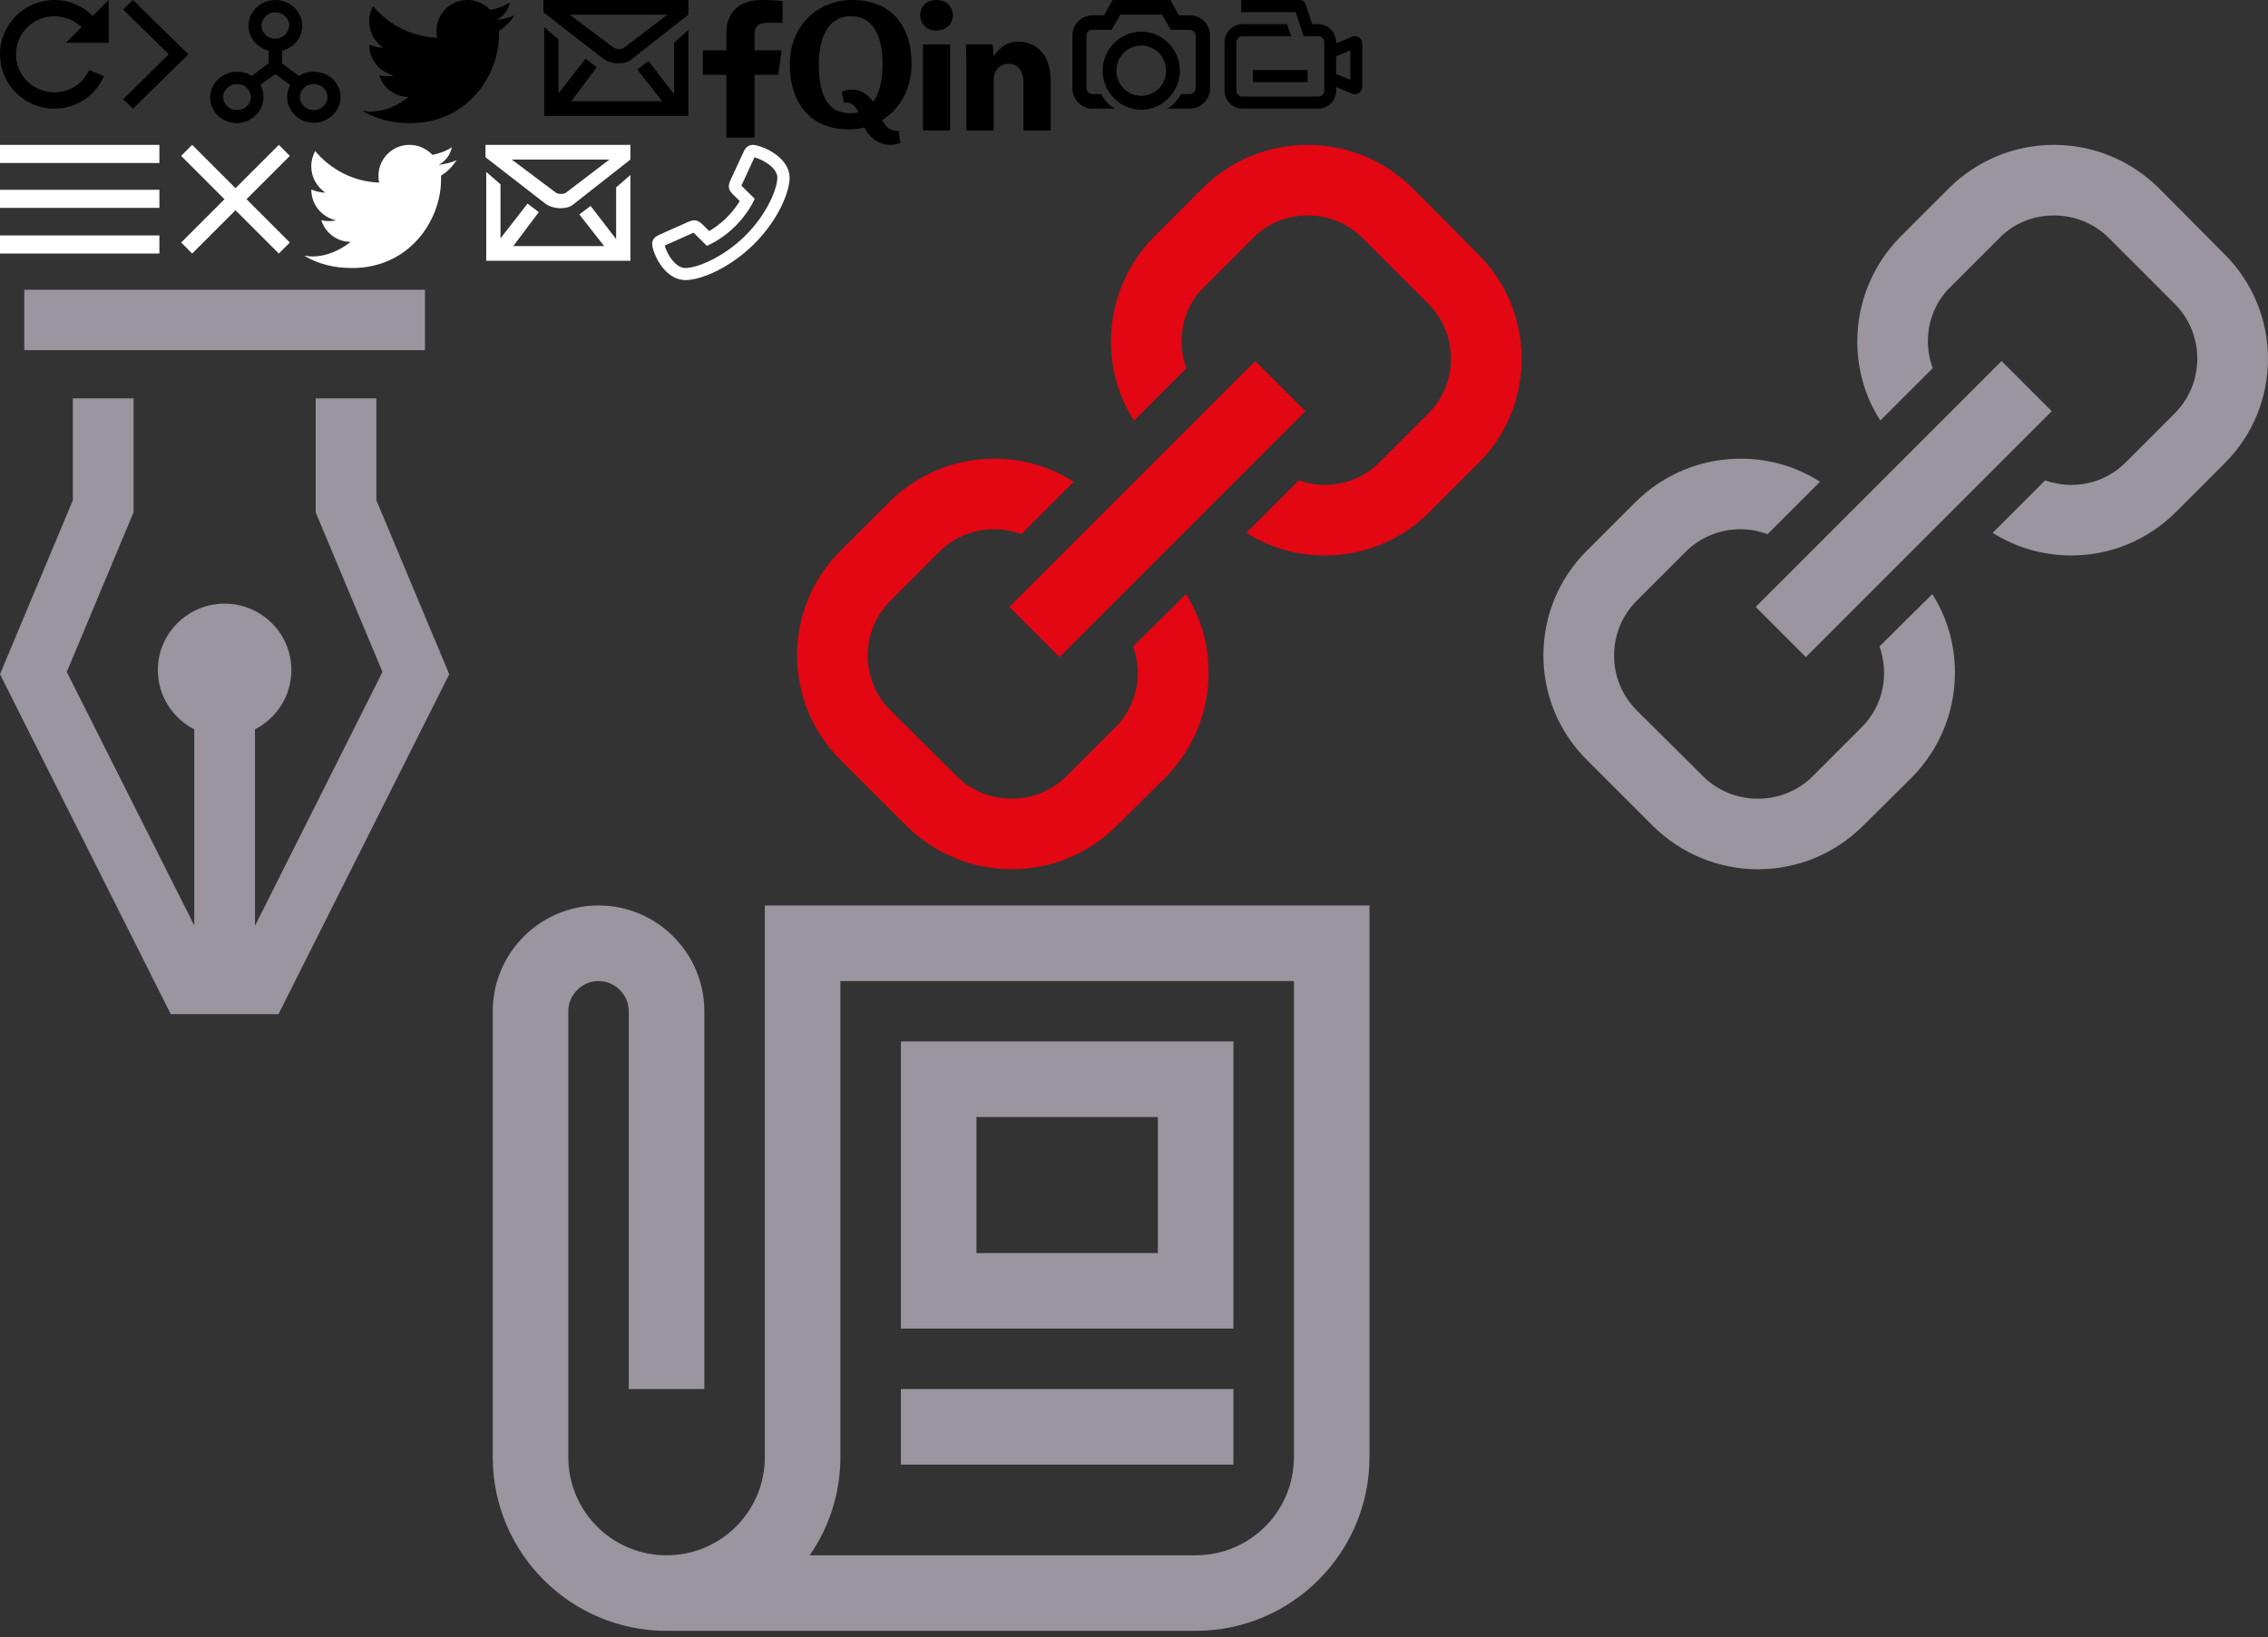 <svg width="313" height="226" viewBox="0 0 313 226" xmlns="http://www.w3.org/2000/svg"><rect x="0" y="0" width="313" height="226" fill="#333333" stroke="none"/><title>sprite</title><g fill="none" fill-rule="evenodd"><path d="M7.5 0C3.376 0 0 3.376 0 7.5c0 4.126 3.375 7.502 7.5 7.502 3.048 0 5.72-1.828 6.845-4.5l-2.062-.844c-.797 1.828-2.626 3.094-4.782 3.094-2.906 0-5.297-2.344-5.297-5.25 0-2.907 2.344-5.252 5.298-5.252 1.454 0 2.814.563 3.75 1.5L9.096 5.908h5.907V0l-2.204 2.204C11.438.844 9.564 0 7.5 0" fill="#000"/><g fill="#000"><path d="M162.83 9.758c0-2.954-2.41-5.39-5.33-5.39s-5.33 2.436-5.33 5.39c0 2.953 2.41 5.39 5.33 5.39s5.33-2.437 5.33-5.39zm-5.33 3.47c-1.902 0-3.43-1.548-3.43-3.47 0-1.922 1.528-3.47 3.43-3.47 1.9 0 3.43 1.548 3.43 3.47 0 1.922-1.53 3.47-3.43 3.47z"/><path d="M164.22 2.11h-1.53L161.53 0h-7.97l-1.206 2.11h-1.576c-1.53 0-2.78 1.266-2.78 2.813v7.22c0 1.593 1.25 2.86 2.78 2.86h3.152l-.417-.235c-.51-.282-1.02-.844-1.53-1.735l-.046-.047h-1.205c-.417 0-.788-.375-.788-.844v-7.22c0-.468.324-.796.788-.796h2.688l1.205-2.11h5.747l1.206 2.11h2.64c.42 0 .79.375.79.797v7.22c0 .468-.37.843-.79.843h-1.204l-.046.047c-.51.844-1.02 1.406-1.53 1.735l-.37.234h3.152c1.53 0 2.78-1.266 2.78-2.86v-7.22c0-1.546-1.25-2.812-2.78-2.812"/></g><path d="M17 1.313L23.3 7.5 17 13.69 18.35 15l7.65-7.5L18.35 0 17 1.313M43.29 9.903c-.71 0-1.418.16-2.018.583l-2.345-1.748V6.99c1.636-.37 2.782-1.8 2.782-3.442C41.71 1.588 40.017 0 38 0c-2.02 0-3.71 1.59-3.71 3.548 0 1.642 1.146 3.02 2.783 3.442v1.748l-2.347 1.748c-.6-.424-1.308-.583-2.018-.583-2.018 0-3.708 1.59-3.708 3.55C29 15.41 30.636 17 32.708 17c2.018-.053 3.655-1.642 3.655-3.602 0-.582-.163-1.165-.437-1.694L38 10.222l2.072 1.535c-.326.476-.436 1.06-.436 1.64 0 1.96 1.636 3.55 3.655 3.55 2.02 0 3.71-1.59 3.71-3.55 0-1.958-1.636-3.494-3.71-3.494zm-8.672 3.495c0 1.007-.873 1.8-1.91 1.8-1.036 0-1.908-.793-1.908-1.8 0-1.005.872-1.8 1.908-1.8 1.037 0 1.91.795 1.91 1.8zm3.38-11.704c1.038 0 1.91.795 1.91 1.8 0 1.008-.872 1.854-1.91 1.854-1.035 0-1.907-.794-1.907-1.8s.873-1.854 1.91-1.854zM45.2 13.398c0 1.007-.873 1.8-1.91 1.8-1.036 0-1.91-.793-1.91-1.8 0-1.005.874-1.8 1.91-1.8 1.037 0 1.91.795 1.91 1.8z" fill="#000"/><path d="M0 35h22v-2.5H0V35zm0-6.3h22v-2.5H0v2.5zm0-6.2h22V20H0v2.5zM34.02 27.5L40 33.48 38.48 35l-5.98-5.98L26.52 35 25 33.48l5.98-5.98L25 21.52 26.52 20l5.98 5.98L38.48 20 40 21.52l-5.98 5.98" fill="#FFF"/><path d="M68.868 4.25v.53c0 5.632-4.37 12.22-12.26 12.22-2.45 0-4.69-.53-6.608-1.7.32 0 .64.106 1.066.106 2.025 0 3.837-.85 5.33-2.018-1.92 0-3.518-1.275-4.05-2.976.212 0 .532.107.852.107.426 0 .746 0 1.172-.108-1.918-.425-3.41-2.125-3.41-4.25.532.213 1.172.425 1.918.425-1.173-.85-1.92-2.125-1.92-3.612 0-.85.215-1.488.534-2.125 2.132 2.55 5.33 4.25 8.848 4.356-.107-.32-.107-.637-.107-.956 0-2.337 1.92-4.25 4.264-4.25 1.28 0 2.345.53 3.2 1.38.958-.21 1.917-.53 2.663-1.06-.213 1.06-.853 1.91-1.812 2.442.853-.106 1.706-.318 2.452-.637-.533.85-1.28 1.594-2.132 2.125" fill="#000"/><path d="M60.868 24.25v.53c0 5.632-4.37 12.22-12.26 12.22-2.45 0-4.69-.53-6.608-1.7.32 0 .64.106 1.066.106 2.025 0 3.837-.85 5.33-2.018-1.92 0-3.518-1.275-4.05-2.976.212 0 .532.107.852.107.426 0 .746 0 1.172-.108-1.918-.425-3.41-2.125-3.41-4.25.532.213 1.172.425 1.918.425-1.173-.85-1.92-2.125-1.92-3.612 0-.85.215-1.488.534-2.125 2.132 2.55 5.33 4.25 8.848 4.356-.107-.32-.107-.637-.107-.956 0-2.337 1.92-4.25 4.264-4.25 1.28 0 2.345.53 3.2 1.38.958-.21 1.917-.53 2.663-1.06-.213 1.06-.853 1.91-1.812 2.442.853-.106 1.706-.318 2.452-.637-.533.85-1.28 1.594-2.132 2.125" fill="#FFF"/><path d="M95 0v2.027l-7.875 6.186c-.52.427-1.14.533-1.866.533-.623 0-1.348-.213-1.867-.533L75 1.707V0h20zm-1.968 5.866L95 4.16V16H75.104V3.734l1.968 1.706v7.466l3.73-4.8L82.36 9.28l-3.524 4.693h12.54L87.953 9.6l1.554-1.173 3.524 4.586V5.866zm-.933-3.84H78.625l6.115 4.587c.31.213 1.038.213 1.348 0l6.01-4.586z" fill="#000"/><path d="M87 20v2.027l-7.875 6.186c-.52.427-1.14.533-1.866.533-.623 0-1.348-.213-1.867-.533L67 21.707V20h20zm-1.968 5.866L87 24.16V36H67.104V23.734l1.968 1.706v7.466l3.73-4.8 1.556 1.174-3.524 4.693h12.54l-3.42-4.373 1.554-1.173 3.524 4.586v-7.147zm-.933-3.84H70.625l6.115 4.587c.31.213 1.038.213 1.348 0l6.01-4.586z" fill="#FFF"/><path d="M104.14 19v-8.666h3.243l.485-3.38h-3.728V4.8c0-.978.302-1.646 1.866-1.646H108V.134C107.655.09 106.47 0 105.094 0c-2.875 0-4.843 1.574-4.843 4.465v2.49H97v3.38h3.25V19h3.89" fill="#000"/><path d="M94.583 38.667h.032c2.212-.02 6.14-1.72 9.367-4.896 3.24-3.187 4.965-7.05 4.986-9.218.02-2.177-2.244-3.823-4.36-4.427-.223-.063-.467-.125-.7-.125-.868 0-1.175.698-1.323 1.042-.307.677-.73 1.583-1.1 2.375-.265.562-.51 1.083-.678 1.458-.318.708-.37 1.26.34 1.948l.94.937c-.327.542-.94 1.438-1.84 2.323-.9.886-1.822 1.49-2.372 1.813l-.942-.927c-.18-.178-.56-.553-1.132-.553-.317 0-.592.114-.857.23-.37.166-.91.405-1.482.655-.803.365-1.724.78-2.412 1.083-.974.417-1.228.98-.93 1.99.612 2.073 2.274 4.292 4.465 4.292zm-2.847-4.77c.7-.303 1.62-.71 2.434-1.084.572-.25 1.09-.49 1.46-.657.033-.01.065-.02.086-.03.01 0 .01.01.02.02l1.822 1.79.54-.26c.063-.03 1.714-.81 3.344-2.416 1.62-1.604 2.424-3.23 2.456-3.29l.254-.532-1.81-1.782c-.01-.01-.02-.02-.02-.03.01-.022.02-.043.03-.074.17-.375.403-.885.667-1.437.37-.802.793-1.71 1.1-2.396h.01c1.557.447 3.165 1.624 3.155 2.81-.02 1.532-1.43 5.053-4.488 8.064-3.07 3.01-6.637 4.396-8.203 4.406h-.01c-1.207 0-2.393-1.563-2.848-3.083v-.02z" fill="#FFF"/><path d="M186.985 5c-.144 0-.287.03-.42.083l-2.17.907v-.157c0-1.375-1.096-2.5-2.457-2.5h-.85l-.92-2.77c-.114-.334-.43-.563-.78-.563h-8.097v1.667h7.515L179.91 5h2.028c.45 0 .82.375.82.833V12.5c0 .458-.37.833-.82.833h-10.483c-.45 0-.82-.375-.82-.833V5.833c0-.458.37-.833.82-.833h6.726l-.552-1.667h-6.173c-1.35 0-2.457 1.125-2.457 2.5V12.5c0 1.385 1.106 2.5 2.457 2.5h10.483c1.36 0 2.457-1.115 2.457-2.5v-.49l2.17.907c.133.052.276.083.42.083.563 0 1.013-.458 1.013-1.052V6.052c0-.594-.45-1.052-1.013-1.052zm-.625 6.042l-1.965-.823V7.78l1.965-.822v4.084zm-5.896.29V9.668h-7.535v1.666h7.534zM123.83 18.072c-.87 0-1.5-.427-2.09-1.493 2.485-1.54 4.06-4.342 4.06-7.723C125.8 3.15 122.622 0 117.653 0 112.683 0 109 3.692 109 8.857c0 5.707 3.13 9.002 8.128 9.002.76 0 1.49-.098 2.184-.263.713 1.52 2.1 2.403 3.544 2.403.47 0 .947-.078 1.397-.27l-.244-1.658h-.18zm-6.308-5.708c-.45 0-.9.107-1.34.3l.262 1.522c.103 0 .206-.03.29-.03.76 0 1.266.38 1.744 1.328-.337.097-.703.146-1.087.146-2.71 0-4.387-1.715-4.387-6.773 0-4.264 1.678-6.628 4.388-6.628 2.7 0 4.407 2.092 4.407 6.627 0 2.335-.46 4.07-1.275 5.193-.74-1.046-1.847-1.686-3-1.686zM131.5 2.1c-.018-1.184-.88-2.1-2.232-2.1C127.896 0 127 .916 127 2.1c0 1.177.88 2.11 2.206 2.11h.026c1.39 0 2.268-.933 2.268-2.11zm-4.122 4.023V18h3.744V6.123h-3.744zm9.747 4.982c0-1.535.958-2.298 2.083-2.298 1.125 0 2.04.763 2.04 2.684V18H145v-6.895c0-3.447-1.872-5.36-4.5-5.36-1.503 0-2.628.87-3.375 2.02l-.123-1.642h-3.69c0 .404.06 2.684.06 2.684V18h3.753v-6.895z" fill="#000"/><path d="M153.936 100.392l-6.738 6.74c-2.022 2.022-4.717 3.125-7.596 3.125-2.88 0-5.574-1.103-7.596-3.125l-9.127-9.068c-4.166-4.167-4.166-10.968 0-15.135l6.737-6.74c2.022-2.023 4.717-3.126 7.596-3.126 1.286 0 2.51.245 3.736.674l7.228-7.23c-3.247-2.084-6.984-3.187-10.965-3.187-5.452 0-10.597 2.146-14.456 5.945l-6.74 6.74c-8.023 7.966-8.023 20.956 0 28.92l9.067 9.07c3.92 3.86 9.066 6.005 14.518 6.005 5.513 0 10.597-2.145 14.456-5.944l6.8-6.74c3.797-3.86 5.94-9.007 5.94-14.46 0-3.922-1.1-7.66-3.123-10.846l-7.29 7.23c1.35 3.8.552 8.15-2.45 11.152zm50.046-65.318l-9.066-9.13c-3.86-3.8-9.005-5.944-14.457-5.944s-10.598 2.145-14.457 5.944l-6.738 6.74c-3.798 3.86-5.942 9.007-5.942 14.46 0 3.922 1.103 7.72 3.185 10.907l7.23-7.23c-.43-1.163-.675-2.39-.675-3.675 0-2.88 1.102-5.576 3.124-7.537l6.738-6.74c1.96-2.022 4.655-3.125 7.534-3.125 2.878 0 5.574 1.103 7.595 3.125l9.066 9.068c4.166 4.167 4.166 10.968 0 15.135l-6.737 6.74c-2.022 2.023-4.656 3.126-7.535 3.126-1.286 0-2.45-.245-3.614-.612l-7.228 7.23c3.185 2.022 6.922 3.125 10.842 3.125 5.452 0 10.598-2.146 14.457-6.006l6.677-6.68c8.024-7.965 8.024-20.955 0-28.92zm-23.83 21.69l-6.92-6.923-33.936 33.947 6.92 6.924 33.937-33.945z" fill="#E30613"/><path d="M256.936 100.392l-6.738 6.74c-2.022 2.022-4.717 3.125-7.596 3.125-2.88 0-5.574-1.103-7.596-3.125l-9.127-9.068c-4.166-4.167-4.166-10.968 0-15.135l6.737-6.74c2.022-2.023 4.717-3.126 7.596-3.126 1.286 0 2.51.245 3.736.674l7.228-7.23c-3.247-2.084-6.984-3.187-10.965-3.187-5.452 0-10.597 2.146-14.456 5.945l-6.74 6.74c-8.023 7.966-8.023 20.956 0 28.92l9.067 9.07c3.92 3.86 9.066 6.005 14.518 6.005 5.513 0 10.597-2.145 14.456-5.944l6.8-6.74c3.797-3.86 5.94-9.007 5.94-14.46 0-3.922-1.1-7.66-3.123-10.846l-7.29 7.23c1.35 3.8.552 8.15-2.45 11.152zm50.046-65.318l-9.066-9.13c-3.86-3.8-9.005-5.944-14.457-5.944s-10.598 2.145-14.457 5.944l-6.738 6.74c-3.798 3.86-5.942 9.007-5.942 14.46 0 3.922 1.103 7.72 3.185 10.907l7.23-7.23c-.43-1.163-.675-2.39-.675-3.675 0-2.88 1.102-5.576 3.124-7.537l6.738-6.74c1.96-2.022 4.655-3.125 7.534-3.125 2.878 0 5.574 1.103 7.595 3.125l9.066 9.068c4.166 4.167 4.166 10.968 0 15.135l-6.737 6.74c-2.022 2.023-4.656 3.126-7.535 3.126-1.286 0-2.45-.245-3.614-.612l-7.228 7.23c3.185 2.022 6.922 3.125 10.842 3.125 5.452 0 10.598-2.146 14.457-6.006l6.677-6.68c8.024-7.965 8.024-20.955 0-28.92zm-23.83 21.69l-6.92-6.923-33.936 33.947 6.92 6.924 33.937-33.945zM105.552 125v76.147c0 7.497-6.063 13.56-13.56 13.56-7.498 0-13.56-6.063-13.56-13.56v-61.544c0-2.28 1.89-4.172 4.17-4.172 2.283 0 4.174 1.892 4.174 4.173v52.156h10.43v-52.157c0-8.018-6.52-14.603-14.603-14.603C74.52 125 68 131.585 68 139.603v61.544c0 13.234 10.757 23.99 23.99 23.99H165.01c13.233 0 23.99-10.756 23.99-23.99V125h-83.448zm73.017 76.147c0 7.497-6.064 13.56-13.56 13.56h-53.265c2.673-3.847 4.238-8.54 4.238-13.56V135.43h62.586v65.717zm-8.346-9.388h-45.896v10.43h45.896v-10.43zm0-47.984h-45.896v39.638h45.896v-39.638zm-35.465 10.43h25.033v18.777H134.76v-18.776zM51.946 69.063V55h-8.378v15.73l9.216 22.03-17.595 35.052v-27.135c2.984-1.51 5.026-4.635 5.026-8.177 0-5.052-4.137-9.167-9.216-9.167-5.08 0-9.216 4.115-9.216 9.167 0 3.542 2.042 6.667 5.027 8.177v27.083l-17.594-35 9.216-22.03V55h-8.378v14.063L0 93.073 23.564 140h14.872L62 93.073l-10.054-24.01zM58.65 40H3.35v8.333h55.3V40z" fill="#9A959E"/></g></svg>
